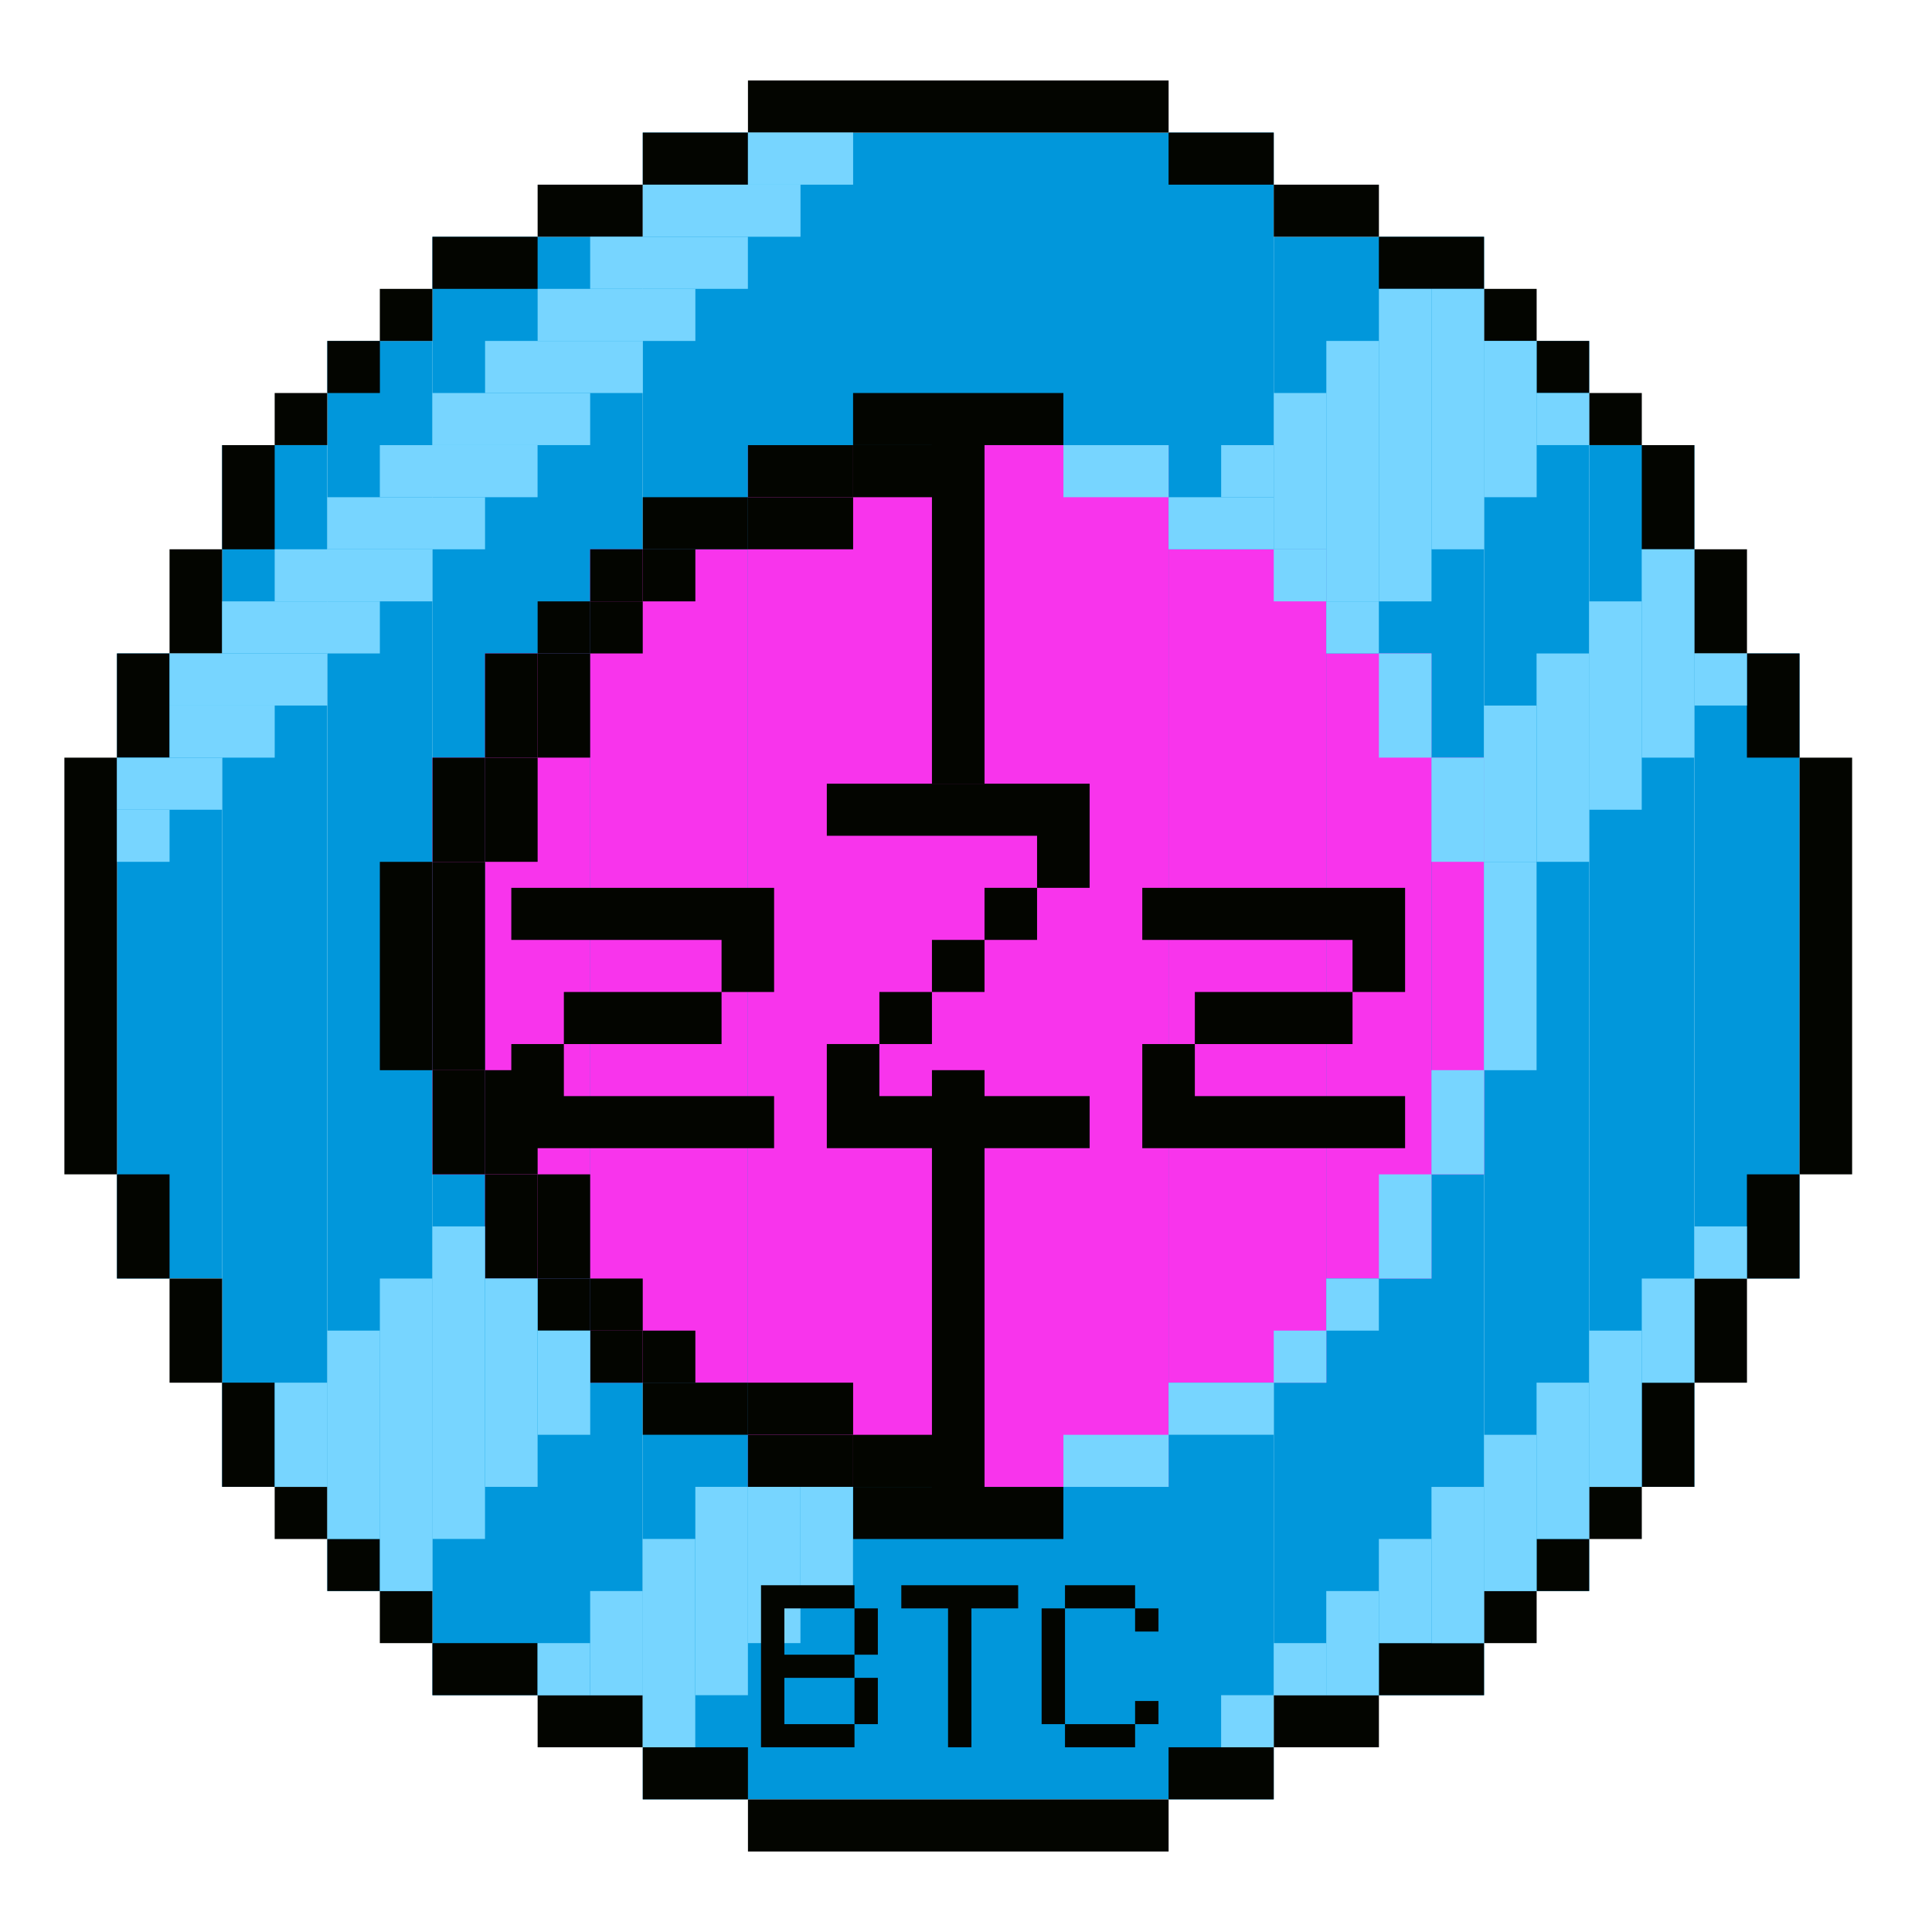 <svg width="120" height="120" viewBox="0 0 120 120" fill="none" xmlns="http://www.w3.org/2000/svg">
<rect x="39.924" y="8.235" width="39.19" height="103.527" fill="#0197DB"/>
<rect x="26.859" y="14.706" width="13.063" height="90.586" fill="#0197DB"/>
<rect x="79.115" y="14.706" width="13.063" height="90.586" fill="#0197DB"/>
<rect x="92.178" y="21.176" width="6.532" height="77.645" fill="#0197DB"/>
<rect x="20.33" y="21.176" width="6.532" height="77.645" fill="#0197DB"/>
<rect x="13.797" y="27.648" width="6.532" height="64.705" fill="#0197DB"/>
<rect x="98.709" y="27.648" width="6.532" height="64.705" fill="#0197DB"/>
<rect x="105.24" y="40.587" width="6.532" height="38.823" fill="#0197DB"/>
<rect x="7.266" y="40.587" width="6.532" height="38.823" fill="#0197DB"/>
<rect x="46.457" y="27.648" width="26.127" height="64.705" fill="#F834EC"/>
<rect x="72.582" y="34.117" width="9.797" height="51.764" fill="#F834EC"/>
<rect x="36.656" y="34.117" width="9.797" height="51.764" fill="#F834EC"/>
<rect x="82.377" y="40.587" width="6.532" height="38.823" fill="#F834EC"/>
<rect x="30.129" y="40.587" width="6.532" height="38.823" fill="#F834EC"/>
<rect x="88.912" y="47.059" width="3.266" height="25.882" fill="#F834EC"/>
<rect x="26.859" y="47.059" width="3.266" height="25.882" fill="#F834EC"/>
<path d="M84.008 58.38H70.949V55.146H87.273V61.614H84.008V58.38ZM84.008 64.848H74.214V61.614H84.008V64.848ZM74.214 68.082H87.273V71.316H70.949V64.848H74.214V68.082Z" fill="#030500"/>
<path d="M54.62 68.081H67.679V71.315H51.355V64.847H54.62V68.081ZM64.414 58.379H61.15V55.145H64.414V58.379ZM61.15 61.613H57.885V58.379H61.15V61.613ZM57.885 64.847H54.62V61.613H57.885V64.847ZM64.414 51.911H51.355V48.676H67.679V55.145H64.414V51.911Z" fill="#030500"/>
<path d="M44.817 58.38H31.758V55.146H48.081V61.614H44.817V58.38ZM44.817 64.848H35.023V61.614H44.817V64.848ZM35.023 68.082H48.081V71.316H31.758V64.848H35.023V68.082Z" fill="#030500"/>
<rect x="72.582" y="8.235" width="6.532" height="3.235" fill="#030500"/>
<rect x="66.051" y="27.648" width="6.532" height="3.235" fill="#77D5FF"/>
<rect x="66.051" y="89.118" width="6.532" height="3.235" fill="#77D5FF"/>
<rect x="46.457" y="27.648" width="6.532" height="3.235" fill="#030500"/>
<rect x="46.457" y="89.118" width="6.532" height="3.235" fill="#030500"/>
<rect x="52.986" y="27.648" width="6.532" height="3.235" fill="#030500"/>
<rect x="52.986" y="89.118" width="6.532" height="3.235" fill="#030500"/>
<rect x="79.115" y="11.47" width="6.532" height="3.235" fill="#030500"/>
<rect x="39.924" y="30.883" width="6.532" height="3.235" fill="#030500"/>
<rect x="39.924" y="85.88" width="6.532" height="3.235" fill="#030500"/>
<rect x="72.582" y="30.883" width="6.532" height="3.235" fill="#77D5FF"/>
<rect x="72.582" y="85.88" width="6.532" height="3.235" fill="#77D5FF"/>
<rect x="46.457" y="30.883" width="6.532" height="3.235" fill="#030500"/>
<rect x="46.457" y="85.88" width="6.532" height="3.235" fill="#030500"/>
<rect x="85.644" y="14.706" width="6.532" height="3.235" fill="#030500"/>
<rect x="72.582" y="108.527" width="6.532" height="3.235" fill="#030500"/>
<rect x="79.115" y="105.291" width="6.532" height="3.235" fill="#030500"/>
<rect x="85.644" y="102.058" width="6.532" height="3.235" fill="#030500"/>
<rect x="39.924" y="8.235" width="6.532" height="3.235" fill="#030500"/>
<rect x="33.393" y="11.47" width="6.532" height="3.235" fill="#030500"/>
<rect x="26.859" y="14.706" width="6.532" height="3.235" fill="#030500"/>
<rect x="39.924" y="108.527" width="6.532" height="3.235" fill="#030500"/>
<rect x="33.393" y="105.291" width="6.532" height="3.235" fill="#030500"/>
<rect x="26.859" y="102.058" width="6.532" height="3.235" fill="#030500"/>
<rect x="105.24" y="27.648" width="6.47" height="3.266" transform="rotate(90 105.24 27.648)" fill="#030500"/>
<rect x="17.061" y="27.648" width="6.47" height="3.266" transform="rotate(90 17.061 27.648)" fill="#030500"/>
<rect x="33.393" y="40.587" width="6.47" height="3.266" transform="rotate(90 33.393 40.587)" fill="#030500"/>
<rect x="17.061" y="85.88" width="6.47" height="3.266" transform="rotate(90 17.061 85.88)" fill="#030500"/>
<rect x="30.129" y="66.47" width="6.47" height="3.266" transform="rotate(90 30.129 66.47)" fill="#030500"/>
<rect x="105.24" y="85.88" width="6.47" height="3.266" transform="rotate(90 105.24 85.88)" fill="#030500"/>
<rect x="108.508" y="34.117" width="6.47" height="3.266" transform="rotate(90 108.508 34.117)" fill="#030500"/>
<rect x="88.912" y="40.587" width="6.47" height="3.266" transform="rotate(90 88.912 40.587)" fill="#77D5FF"/>
<rect x="30.129" y="47.059" width="6.47" height="3.266" transform="rotate(90 30.129 47.059)" fill="#030500"/>
<rect x="36.656" y="40.587" width="6.47" height="3.266" transform="rotate(90 36.656 40.587)" fill="#030500"/>
<rect x="92.178" y="66.47" width="6.47" height="3.266" transform="rotate(90 92.178 66.47)" fill="#77D5FF"/>
<rect x="33.393" y="66.47" width="6.47" height="3.266" transform="rotate(90 33.393 66.47)" fill="#030500"/>
<rect x="33.393" y="72.941" width="6.47" height="3.266" transform="rotate(90 33.393 72.941)" fill="#030500"/>
<rect x="13.797" y="34.117" width="6.47" height="3.266" transform="rotate(90 13.797 34.117)" fill="#030500"/>
<rect x="13.797" y="79.412" width="6.47" height="3.266" transform="rotate(90 13.797 79.412)" fill="#030500"/>
<rect x="92.178" y="47.059" width="6.47" height="3.266" transform="rotate(90 92.178 47.059)" fill="#77D5FF"/>
<rect x="33.393" y="47.059" width="6.47" height="3.266" transform="rotate(90 33.393 47.059)" fill="#030500"/>
<rect x="108.508" y="79.412" width="6.47" height="3.266" transform="rotate(90 108.508 79.412)" fill="#030500"/>
<rect x="111.771" y="40.587" width="6.47" height="3.266" transform="rotate(90 111.771 40.587)" fill="#030500"/>
<rect x="36.656" y="34.117" width="3.266" height="3.235" fill="#030500"/>
<rect x="36.656" y="82.647" width="3.266" height="3.235" fill="#030500"/>
<rect x="88.912" y="72.941" width="6.47" height="3.266" transform="rotate(90 88.912 72.941)" fill="#77D5FF"/>
<rect x="36.656" y="72.941" width="6.47" height="3.266" transform="rotate(90 36.656 72.941)" fill="#030500"/>
<rect x="10.531" y="40.587" width="6.47" height="3.266" transform="rotate(90 10.531 40.587)" fill="#030500"/>
<rect x="10.531" y="72.941" width="6.47" height="3.266" transform="rotate(90 10.531 72.941)" fill="#030500"/>
<rect x="33.393" y="37.352" width="3.266" height="3.235" fill="#030500"/>
<rect x="111.771" y="72.941" width="6.47" height="3.266" transform="rotate(90 111.771 72.941)" fill="#030500"/>
<rect x="92.178" y="17.942" width="3.266" height="3.235" fill="#030500"/>
<rect x="33.393" y="79.412" width="3.266" height="3.235" fill="#030500"/>
<rect x="79.115" y="34.117" width="3.266" height="3.235" fill="#77D5FF"/>
<rect x="79.115" y="82.647" width="3.266" height="3.235" fill="#77D5FF"/>
<rect x="39.924" y="34.117" width="3.266" height="3.235" fill="#030500"/>
<rect x="39.924" y="82.647" width="3.266" height="3.235" fill="#030500"/>
<rect x="92.178" y="98.823" width="3.266" height="3.235" fill="#030500"/>
<rect x="23.592" y="17.942" width="3.266" height="3.235" fill="#030500"/>
<rect x="23.592" y="98.823" width="3.266" height="3.235" fill="#030500"/>
<rect x="95.439" y="21.176" width="3.266" height="3.235" fill="#030500"/>
<rect x="36.656" y="37.352" width="3.266" height="3.235" fill="#030500"/>
<rect x="82.377" y="37.352" width="3.266" height="3.235" fill="#77D5FF"/>
<rect x="82.377" y="79.412" width="3.266" height="3.235" fill="#77D5FF"/>
<rect x="26.859" y="53.531" width="12.941" height="3.266" transform="rotate(90 26.859 53.531)" fill="#030500"/>
<rect x="36.656" y="79.412" width="3.266" height="3.235" fill="#030500"/>
<rect x="20.33" y="21.176" width="3.266" height="3.235" fill="#030500"/>
<rect x="95.439" y="95.586" width="3.266" height="3.235" fill="#030500"/>
<rect x="98.709" y="24.411" width="3.266" height="3.235" fill="#030500"/>
<rect x="17.061" y="24.411" width="3.266" height="3.235" fill="#030500"/>
<rect x="20.33" y="95.586" width="3.266" height="3.235" fill="#030500"/>
<rect x="98.709" y="92.355" width="3.266" height="3.235" fill="#030500"/>
<rect x="17.061" y="92.355" width="3.266" height="3.235" fill="#030500"/>
<rect x="46.457" y="5" width="26.127" height="3.235" fill="#030500"/>
<rect x="52.986" y="24.411" width="13.063" height="3.235" fill="#030500"/>
<rect x="52.986" y="92.355" width="13.063" height="3.235" fill="#030500"/>
<rect x="95.439" y="53.531" width="12.941" height="3.266" transform="rotate(90 95.439 53.531)" fill="#77D5FF"/>
<rect x="30.129" y="53.531" width="12.941" height="3.266" transform="rotate(90 30.129 53.531)" fill="#030500"/>
<rect x="46.457" y="111.765" width="26.127" height="3.235" fill="#030500"/>
<rect x="115.039" y="47.059" width="25.882" height="3.266" transform="rotate(90 115.039 47.059)" fill="#030500"/>
<rect x="7.266" y="47.059" width="25.882" height="3.266" transform="rotate(90 7.266 47.059)" fill="#030500"/>
<rect x="57.885" y="66.47" width="3.266" height="27.499" fill="#030500"/>
<rect x="57.885" y="26.029" width="3.266" height="22.647" fill="#030500"/>
<rect x="75.848" y="27.647" width="3.266" height="3.235" fill="#77D5FF"/>
<rect x="79.119" y="24.411" width="3.266" height="9.706" fill="#77D5FF"/>
<rect x="82.381" y="21.176" width="3.266" height="16.176" fill="#77D5FF"/>
<rect x="85.647" y="17.942" width="3.266" height="19.411" fill="#77D5FF"/>
<rect x="88.912" y="17.942" width="3.266" height="16.176" fill="#77D5FF"/>
<rect x="26.859" y="76.175" width="3.266" height="19.411" fill="#77D5FF"/>
<rect x="23.594" y="79.412" width="3.266" height="19.411" fill="#77D5FF"/>
<rect x="20.334" y="82.646" width="3.266" height="12.941" fill="#77D5FF"/>
<rect x="17.064" y="85.88" width="3.266" height="6.47" fill="#77D5FF"/>
<rect x="92.178" y="21.177" width="3.266" height="9.706" fill="#77D5FF"/>
<rect x="95.439" y="24.411" width="3.266" height="3.235" fill="#77D5FF"/>
<rect x="33.393" y="82.647" width="3.266" height="6.47" fill="#77D5FF"/>
<rect x="30.125" y="79.41" width="3.266" height="12.941" fill="#77D5FF"/>
<rect x="98.705" y="37.353" width="3.266" height="12.941" fill="#77D5FF"/>
<rect x="95.439" y="40.588" width="3.266" height="12.941" fill="#77D5FF"/>
<rect x="101.969" y="34.117" width="3.266" height="12.941" fill="#77D5FF"/>
<rect x="46.451" y="92.351" width="3.266" height="9.706" fill="#77D5FF"/>
<rect x="49.715" y="92.351" width="3.266" height="6.47" fill="#77D5FF"/>
<rect x="43.188" y="92.351" width="3.266" height="12.941" fill="#77D5FF"/>
<rect x="39.918" y="95.586" width="3.266" height="12.941" fill="#77D5FF"/>
<rect x="36.656" y="98.823" width="3.266" height="6.47" fill="#77D5FF"/>
<rect x="33.387" y="102.058" width="3.266" height="3.235" fill="#77D5FF"/>
<rect x="92.17" y="43.824" width="3.266" height="9.706" fill="#77D5FF"/>
<rect x="105.24" y="40.587" width="3.266" height="3.235" fill="#77D5FF"/>
<path d="M66.149 107.09H64.697V99.9H66.149V107.09ZM71.955 107.09H70.503V105.652H71.955V107.09ZM71.955 101.338H70.503V99.9H71.955V101.338ZM70.503 108.527H66.149V107.09H70.503V108.527ZM70.503 99.9H66.149V98.462H70.503V99.9Z" fill="#030500"/>
<path d="M58.885 99.9H55.982V98.462H63.24V99.9H60.337V108.527H58.885V99.9Z" fill="#030500"/>
<path d="M48.719 107.09H53.074V108.527H47.268V98.462H53.074V99.9H48.719V102.776H53.074V104.214H48.719V107.09ZM54.525 107.09H53.074V104.214H54.525V107.09ZM54.525 102.776H53.074V99.9H54.525V102.776Z" fill="#030500"/>
<rect x="7.266" y="47.059" width="6.532" height="3.235" fill="#77D5FF"/>
<rect x="7.266" y="50.294" width="3.266" height="3.235" fill="#77D5FF"/>
<rect x="10.531" y="43.823" width="6.532" height="3.235" fill="#77D5FF"/>
<rect x="33.393" y="17.942" width="9.797" height="3.235" fill="#77D5FF"/>
<rect x="30.129" y="21.176" width="9.797" height="3.235" fill="#77D5FF"/>
<rect x="26.859" y="24.411" width="9.797" height="3.235" fill="#77D5FF"/>
<rect x="23.592" y="27.648" width="9.797" height="3.235" fill="#77D5FF"/>
<rect x="20.33" y="30.883" width="9.797" height="3.235" fill="#77D5FF"/>
<rect x="17.061" y="34.117" width="9.797" height="3.235" fill="#77D5FF"/>
<rect x="13.797" y="37.352" width="9.797" height="3.235" fill="#77D5FF"/>
<rect x="10.531" y="40.587" width="9.797" height="3.235" fill="#77D5FF"/>
<rect x="39.924" y="11.47" width="9.797" height="3.235" fill="#77D5FF"/>
<rect x="36.656" y="14.706" width="9.797" height="3.235" fill="#77D5FF"/>
<rect x="46.457" y="8.235" width="6.532" height="3.235" fill="#77D5FF"/>
<rect x="75.846" y="105.291" width="3.266" height="3.235" fill="#77D5FF"/>
<rect x="79.115" y="102.058" width="3.266" height="3.235" fill="#77D5FF"/>
<rect x="82.377" y="98.823" width="3.266" height="6.47" fill="#77D5FF"/>
<rect x="85.644" y="95.586" width="3.266" height="6.47" fill="#77D5FF"/>
<rect x="88.912" y="92.355" width="3.266" height="9.706" fill="#77D5FF"/>
<rect x="92.178" y="89.118" width="3.266" height="9.706" fill="#77D5FF"/>
<rect x="95.439" y="85.88" width="3.266" height="9.706" fill="#77D5FF"/>
<rect x="98.709" y="82.647" width="3.266" height="9.706" fill="#77D5FF"/>
<rect x="101.973" y="79.412" width="3.266" height="6.47" fill="#77D5FF"/>
<rect x="105.24" y="76.175" width="3.266" height="3.235" fill="#77D5FF"/>
</svg>
